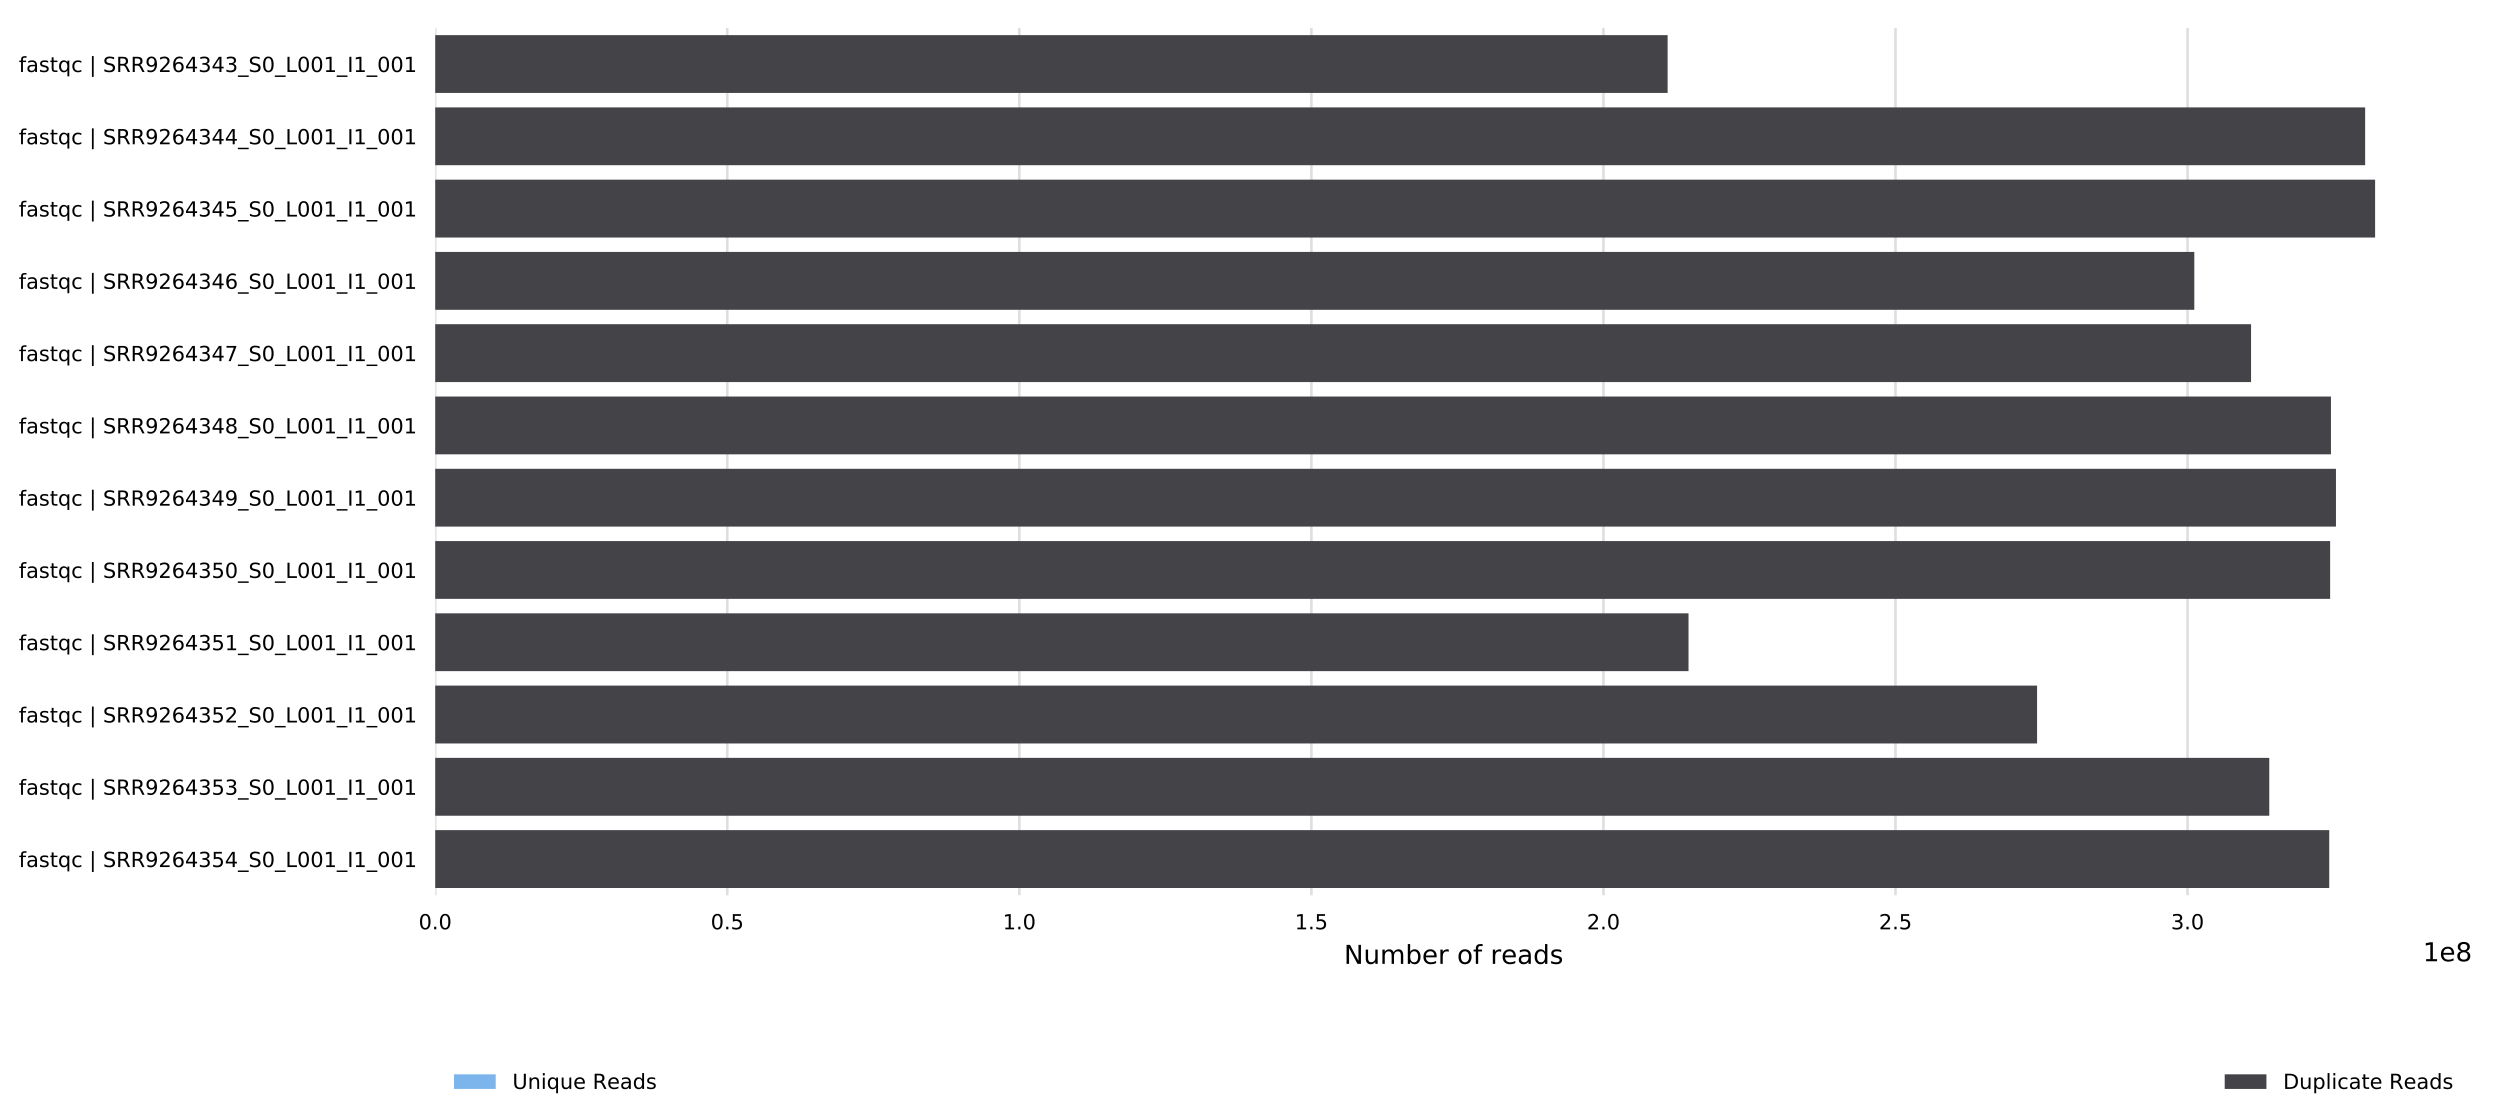 <?xml version="1.0" encoding="utf-8" standalone="no"?>
<!DOCTYPE svg PUBLIC "-//W3C//DTD SVG 1.1//EN"
  "http://www.w3.org/Graphics/SVG/1.1/DTD/svg11.dtd">
<!-- Created with matplotlib (http://matplotlib.org/) -->
<svg height="429.7pt" version="1.1" viewBox="0 0 958.822 429.7" width="958.822pt" xmlns="http://www.w3.org/2000/svg" xmlns:xlink="http://www.w3.org/1999/xlink">
 <defs>
  <style type="text/css">
*{stroke-linecap:butt;stroke-linejoin:round;}
  </style>
 </defs>
 <g id="figure_1">
  <g id="patch_1">
   <path d="M 0 429.7 
L 958.822 429.7 
L 958.822 0 
L 0 0 
z
" style="fill:#ffffff;"/>
  </g>
  <g id="axes_1">
   <g id="patch_2">
    <path d="M 166.923 343.34 
L 948.122 343.34 
L 948.122 10.7 
L 166.923 10.7 
z
" style="fill:#ffffff;"/>
   </g>
   <g id="matplotlib.axis_1">
    <g id="xtick_1">
     <g id="line2d_1">
      <path clip-path="url(#p0f7ff9344f)" d="M 166.923 343.34 
L 166.923 10.7 
" style="fill:none;stroke:#dedede;stroke-linecap:square;"/>
     </g>
     <g id="text_1">
      <!-- 0.0 -->
      <defs>
       <path d="M 31.781 66.406 
Q 24.172 66.406 20.328 58.906 
Q 16.5 51.422 16.5 36.375 
Q 16.5 21.391 20.328 13.891 
Q 24.172 6.391 31.781 6.391 
Q 39.453 6.391 43.281 13.891 
Q 47.125 21.391 47.125 36.375 
Q 47.125 51.422 43.281 58.906 
Q 39.453 66.406 31.781 66.406 
z
M 31.781 74.219 
Q 44.047 74.219 50.516 64.516 
Q 56.984 54.828 56.984 36.375 
Q 56.984 17.969 50.516 8.266 
Q 44.047 -1.422 31.781 -1.422 
Q 19.531 -1.422 13.062 8.266 
Q 6.594 17.969 6.594 36.375 
Q 6.594 54.828 13.062 64.516 
Q 19.531 74.219 31.781 74.219 
z
" id="DejaVuSans-30"/>
       <path d="M 10.688 12.406 
L 21 12.406 
L 21 0 
L 10.688 0 
z
" id="DejaVuSans-2e"/>
      </defs>
      <g transform="translate(160.561 356.419)scale(0.08 -0.08)">
       <use xlink:href="#DejaVuSans-30"/>
       <use x="63.623" xlink:href="#DejaVuSans-2e"/>
       <use x="95.41" xlink:href="#DejaVuSans-30"/>
      </g>
     </g>
    </g>
    <g id="xtick_2">
     <g id="line2d_2">
      <path clip-path="url(#p0f7ff9344f)" d="M 278.934 343.34 
L 278.934 10.7 
" style="fill:none;stroke:#dedede;stroke-linecap:square;"/>
     </g>
     <g id="text_2">
      <!-- 0.5 -->
      <defs>
       <path d="M 10.797 72.906 
L 49.516 72.906 
L 49.516 64.594 
L 19.828 64.594 
L 19.828 46.734 
Q 21.969 47.469 24.109 47.828 
Q 26.266 48.188 28.422 48.188 
Q 40.625 48.188 47.75 41.5 
Q 54.891 34.812 54.891 23.391 
Q 54.891 11.625 47.562 5.094 
Q 40.234 -1.422 26.906 -1.422 
Q 22.312 -1.422 17.547 -0.641 
Q 12.797 0.141 7.719 1.703 
L 7.719 11.625 
Q 12.109 9.234 16.797 8.062 
Q 21.484 6.891 26.703 6.891 
Q 35.156 6.891 40.078 11.328 
Q 45.016 15.766 45.016 23.391 
Q 45.016 31 40.078 35.438 
Q 35.156 39.891 26.703 39.891 
Q 22.75 39.891 18.812 39.016 
Q 14.891 38.141 10.797 36.281 
z
" id="DejaVuSans-35"/>
      </defs>
      <g transform="translate(272.572 356.419)scale(0.08 -0.08)">
       <use xlink:href="#DejaVuSans-30"/>
       <use x="63.623" xlink:href="#DejaVuSans-2e"/>
       <use x="95.41" xlink:href="#DejaVuSans-35"/>
      </g>
     </g>
    </g>
    <g id="xtick_3">
     <g id="line2d_3">
      <path clip-path="url(#p0f7ff9344f)" d="M 390.945 343.34 
L 390.945 10.7 
" style="fill:none;stroke:#dedede;stroke-linecap:square;"/>
     </g>
     <g id="text_3">
      <!-- 1.0 -->
      <defs>
       <path d="M 12.406 8.297 
L 28.516 8.297 
L 28.516 63.922 
L 10.984 60.406 
L 10.984 69.391 
L 28.422 72.906 
L 38.281 72.906 
L 38.281 8.297 
L 54.391 8.297 
L 54.391 0 
L 12.406 0 
z
" id="DejaVuSans-31"/>
      </defs>
      <g transform="translate(384.583 356.419)scale(0.08 -0.08)">
       <use xlink:href="#DejaVuSans-31"/>
       <use x="63.623" xlink:href="#DejaVuSans-2e"/>
       <use x="95.41" xlink:href="#DejaVuSans-30"/>
      </g>
     </g>
    </g>
    <g id="xtick_4">
     <g id="line2d_4">
      <path clip-path="url(#p0f7ff9344f)" d="M 502.956 343.34 
L 502.956 10.7 
" style="fill:none;stroke:#dedede;stroke-linecap:square;"/>
     </g>
     <g id="text_4">
      <!-- 1.5 -->
      <g transform="translate(496.594 356.419)scale(0.08 -0.08)">
       <use xlink:href="#DejaVuSans-31"/>
       <use x="63.623" xlink:href="#DejaVuSans-2e"/>
       <use x="95.41" xlink:href="#DejaVuSans-35"/>
      </g>
     </g>
    </g>
    <g id="xtick_5">
     <g id="line2d_5">
      <path clip-path="url(#p0f7ff9344f)" d="M 614.967 343.34 
L 614.967 10.7 
" style="fill:none;stroke:#dedede;stroke-linecap:square;"/>
     </g>
     <g id="text_5">
      <!-- 2.0 -->
      <defs>
       <path d="M 19.188 8.297 
L 53.609 8.297 
L 53.609 0 
L 7.328 0 
L 7.328 8.297 
Q 12.938 14.109 22.625 23.891 
Q 32.328 33.688 34.812 36.531 
Q 39.547 41.844 41.422 45.531 
Q 43.312 49.219 43.312 52.781 
Q 43.312 58.594 39.234 62.25 
Q 35.156 65.922 28.609 65.922 
Q 23.969 65.922 18.812 64.312 
Q 13.672 62.703 7.812 59.422 
L 7.812 69.391 
Q 13.766 71.781 18.938 73 
Q 24.125 74.219 28.422 74.219 
Q 39.75 74.219 46.484 68.547 
Q 53.219 62.891 53.219 53.422 
Q 53.219 48.922 51.531 44.891 
Q 49.859 40.875 45.406 35.406 
Q 44.188 33.984 37.641 27.219 
Q 31.109 20.453 19.188 8.297 
z
" id="DejaVuSans-32"/>
      </defs>
      <g transform="translate(608.605 356.419)scale(0.08 -0.08)">
       <use xlink:href="#DejaVuSans-32"/>
       <use x="63.623" xlink:href="#DejaVuSans-2e"/>
       <use x="95.41" xlink:href="#DejaVuSans-30"/>
      </g>
     </g>
    </g>
    <g id="xtick_6">
     <g id="line2d_6">
      <path clip-path="url(#p0f7ff9344f)" d="M 726.978 343.34 
L 726.978 10.7 
" style="fill:none;stroke:#dedede;stroke-linecap:square;"/>
     </g>
     <g id="text_6">
      <!-- 2.5 -->
      <g transform="translate(720.617 356.419)scale(0.08 -0.08)">
       <use xlink:href="#DejaVuSans-32"/>
       <use x="63.623" xlink:href="#DejaVuSans-2e"/>
       <use x="95.41" xlink:href="#DejaVuSans-35"/>
      </g>
     </g>
    </g>
    <g id="xtick_7">
     <g id="line2d_7">
      <path clip-path="url(#p0f7ff9344f)" d="M 838.989 343.34 
L 838.989 10.7 
" style="fill:none;stroke:#dedede;stroke-linecap:square;"/>
     </g>
     <g id="text_7">
      <!-- 3.0 -->
      <defs>
       <path d="M 40.578 39.312 
Q 47.656 37.797 51.625 33 
Q 55.609 28.219 55.609 21.188 
Q 55.609 10.406 48.188 4.484 
Q 40.766 -1.422 27.094 -1.422 
Q 22.516 -1.422 17.656 -0.516 
Q 12.797 0.391 7.625 2.203 
L 7.625 11.719 
Q 11.719 9.328 16.594 8.109 
Q 21.484 6.891 26.812 6.891 
Q 36.078 6.891 40.938 10.547 
Q 45.797 14.203 45.797 21.188 
Q 45.797 27.641 41.281 31.266 
Q 36.766 34.906 28.719 34.906 
L 20.219 34.906 
L 20.219 43.016 
L 29.109 43.016 
Q 36.375 43.016 40.234 45.922 
Q 44.094 48.828 44.094 54.297 
Q 44.094 59.906 40.109 62.906 
Q 36.141 65.922 28.719 65.922 
Q 24.656 65.922 20.016 65.031 
Q 15.375 64.156 9.812 62.312 
L 9.812 71.094 
Q 15.438 72.656 20.344 73.438 
Q 25.25 74.219 29.594 74.219 
Q 40.828 74.219 47.359 69.109 
Q 53.906 64.016 53.906 55.328 
Q 53.906 49.266 50.438 45.094 
Q 46.969 40.922 40.578 39.312 
z
" id="DejaVuSans-33"/>
      </defs>
      <g transform="translate(832.628 356.419)scale(0.08 -0.08)">
       <use xlink:href="#DejaVuSans-33"/>
       <use x="63.623" xlink:href="#DejaVuSans-2e"/>
       <use x="95.41" xlink:href="#DejaVuSans-30"/>
      </g>
     </g>
    </g>
    <g id="text_8">
     <!-- Number of reads -->
     <defs>
      <path d="M 9.812 72.906 
L 23.094 72.906 
L 55.422 11.922 
L 55.422 72.906 
L 64.984 72.906 
L 64.984 0 
L 51.703 0 
L 19.391 60.984 
L 19.391 0 
L 9.812 0 
z
" id="DejaVuSans-4e"/>
      <path d="M 8.5 21.578 
L 8.5 54.688 
L 17.484 54.688 
L 17.484 21.922 
Q 17.484 14.156 20.5 10.266 
Q 23.531 6.391 29.594 6.391 
Q 36.859 6.391 41.078 11.031 
Q 45.312 15.672 45.312 23.688 
L 45.312 54.688 
L 54.297 54.688 
L 54.297 0 
L 45.312 0 
L 45.312 8.406 
Q 42.047 3.422 37.719 1 
Q 33.406 -1.422 27.688 -1.422 
Q 18.266 -1.422 13.375 4.438 
Q 8.5 10.297 8.5 21.578 
z
M 31.109 56 
z
" id="DejaVuSans-75"/>
      <path d="M 52 44.188 
Q 55.375 50.25 60.062 53.125 
Q 64.75 56 71.094 56 
Q 79.641 56 84.281 50.016 
Q 88.922 44.047 88.922 33.016 
L 88.922 0 
L 79.891 0 
L 79.891 32.719 
Q 79.891 40.578 77.094 44.375 
Q 74.312 48.188 68.609 48.188 
Q 61.625 48.188 57.562 43.547 
Q 53.516 38.922 53.516 30.906 
L 53.516 0 
L 44.484 0 
L 44.484 32.719 
Q 44.484 40.625 41.703 44.406 
Q 38.922 48.188 33.109 48.188 
Q 26.219 48.188 22.156 43.531 
Q 18.109 38.875 18.109 30.906 
L 18.109 0 
L 9.078 0 
L 9.078 54.688 
L 18.109 54.688 
L 18.109 46.188 
Q 21.188 51.219 25.484 53.609 
Q 29.781 56 35.688 56 
Q 41.656 56 45.828 52.969 
Q 50 49.953 52 44.188 
z
" id="DejaVuSans-6d"/>
      <path d="M 48.688 27.297 
Q 48.688 37.203 44.609 42.844 
Q 40.531 48.484 33.406 48.484 
Q 26.266 48.484 22.188 42.844 
Q 18.109 37.203 18.109 27.297 
Q 18.109 17.391 22.188 11.75 
Q 26.266 6.109 33.406 6.109 
Q 40.531 6.109 44.609 11.75 
Q 48.688 17.391 48.688 27.297 
z
M 18.109 46.391 
Q 20.953 51.266 25.266 53.625 
Q 29.594 56 35.594 56 
Q 45.562 56 51.781 48.094 
Q 58.016 40.188 58.016 27.297 
Q 58.016 14.406 51.781 6.484 
Q 45.562 -1.422 35.594 -1.422 
Q 29.594 -1.422 25.266 0.953 
Q 20.953 3.328 18.109 8.203 
L 18.109 0 
L 9.078 0 
L 9.078 75.984 
L 18.109 75.984 
z
" id="DejaVuSans-62"/>
      <path d="M 56.203 29.594 
L 56.203 25.203 
L 14.891 25.203 
Q 15.484 15.922 20.484 11.062 
Q 25.484 6.203 34.422 6.203 
Q 39.594 6.203 44.453 7.469 
Q 49.312 8.734 54.109 11.281 
L 54.109 2.781 
Q 49.266 0.734 44.188 -0.344 
Q 39.109 -1.422 33.891 -1.422 
Q 20.797 -1.422 13.156 6.188 
Q 5.516 13.812 5.516 26.812 
Q 5.516 40.234 12.766 48.109 
Q 20.016 56 32.328 56 
Q 43.359 56 49.781 48.891 
Q 56.203 41.797 56.203 29.594 
z
M 47.219 32.234 
Q 47.125 39.594 43.094 43.984 
Q 39.062 48.391 32.422 48.391 
Q 24.906 48.391 20.391 44.141 
Q 15.875 39.891 15.188 32.172 
z
" id="DejaVuSans-65"/>
      <path d="M 41.109 46.297 
Q 39.594 47.172 37.812 47.578 
Q 36.031 48 33.891 48 
Q 26.266 48 22.188 43.047 
Q 18.109 38.094 18.109 28.812 
L 18.109 0 
L 9.078 0 
L 9.078 54.688 
L 18.109 54.688 
L 18.109 46.188 
Q 20.953 51.172 25.484 53.578 
Q 30.031 56 36.531 56 
Q 37.453 56 38.578 55.875 
Q 39.703 55.766 41.062 55.516 
z
" id="DejaVuSans-72"/>
      <path id="DejaVuSans-20"/>
      <path d="M 30.609 48.391 
Q 23.391 48.391 19.188 42.75 
Q 14.984 37.109 14.984 27.297 
Q 14.984 17.484 19.156 11.844 
Q 23.344 6.203 30.609 6.203 
Q 37.797 6.203 41.984 11.859 
Q 46.188 17.531 46.188 27.297 
Q 46.188 37.016 41.984 42.703 
Q 37.797 48.391 30.609 48.391 
z
M 30.609 56 
Q 42.328 56 49.016 48.375 
Q 55.719 40.766 55.719 27.297 
Q 55.719 13.875 49.016 6.219 
Q 42.328 -1.422 30.609 -1.422 
Q 18.844 -1.422 12.172 6.219 
Q 5.516 13.875 5.516 27.297 
Q 5.516 40.766 12.172 48.375 
Q 18.844 56 30.609 56 
z
" id="DejaVuSans-6f"/>
      <path d="M 37.109 75.984 
L 37.109 68.5 
L 28.516 68.5 
Q 23.688 68.5 21.797 66.547 
Q 19.922 64.594 19.922 59.516 
L 19.922 54.688 
L 34.719 54.688 
L 34.719 47.703 
L 19.922 47.703 
L 19.922 0 
L 10.891 0 
L 10.891 47.703 
L 2.297 47.703 
L 2.297 54.688 
L 10.891 54.688 
L 10.891 58.5 
Q 10.891 67.625 15.141 71.797 
Q 19.391 75.984 28.609 75.984 
z
" id="DejaVuSans-66"/>
      <path d="M 34.281 27.484 
Q 23.391 27.484 19.188 25 
Q 14.984 22.516 14.984 16.5 
Q 14.984 11.719 18.141 8.906 
Q 21.297 6.109 26.703 6.109 
Q 34.188 6.109 38.703 11.406 
Q 43.219 16.703 43.219 25.484 
L 43.219 27.484 
z
M 52.203 31.203 
L 52.203 0 
L 43.219 0 
L 43.219 8.297 
Q 40.141 3.328 35.547 0.953 
Q 30.953 -1.422 24.312 -1.422 
Q 15.922 -1.422 10.953 3.297 
Q 6 8.016 6 15.922 
Q 6 25.141 12.172 29.828 
Q 18.359 34.516 30.609 34.516 
L 43.219 34.516 
L 43.219 35.406 
Q 43.219 41.609 39.141 45 
Q 35.062 48.391 27.688 48.391 
Q 23 48.391 18.547 47.266 
Q 14.109 46.141 10.016 43.891 
L 10.016 52.203 
Q 14.938 54.109 19.578 55.047 
Q 24.219 56 28.609 56 
Q 40.484 56 46.344 49.844 
Q 52.203 43.703 52.203 31.203 
z
" id="DejaVuSans-61"/>
      <path d="M 45.406 46.391 
L 45.406 75.984 
L 54.391 75.984 
L 54.391 0 
L 45.406 0 
L 45.406 8.203 
Q 42.578 3.328 38.25 0.953 
Q 33.938 -1.422 27.875 -1.422 
Q 17.969 -1.422 11.734 6.484 
Q 5.516 14.406 5.516 27.297 
Q 5.516 40.188 11.734 48.094 
Q 17.969 56 27.875 56 
Q 33.938 56 38.25 53.625 
Q 42.578 51.266 45.406 46.391 
z
M 14.797 27.297 
Q 14.797 17.391 18.875 11.75 
Q 22.953 6.109 30.078 6.109 
Q 37.203 6.109 41.297 11.75 
Q 45.406 17.391 45.406 27.297 
Q 45.406 37.203 41.297 42.844 
Q 37.203 48.484 30.078 48.484 
Q 22.953 48.484 18.875 42.844 
Q 14.797 37.203 14.797 27.297 
z
" id="DejaVuSans-64"/>
      <path d="M 44.281 53.078 
L 44.281 44.578 
Q 40.484 46.531 36.375 47.5 
Q 32.281 48.484 27.875 48.484 
Q 21.188 48.484 17.844 46.438 
Q 14.5 44.391 14.5 40.281 
Q 14.5 37.156 16.891 35.375 
Q 19.281 33.594 26.516 31.984 
L 29.594 31.297 
Q 39.156 29.25 43.188 25.516 
Q 47.219 21.781 47.219 15.094 
Q 47.219 7.469 41.188 3.016 
Q 35.156 -1.422 24.609 -1.422 
Q 20.219 -1.422 15.453 -0.562 
Q 10.688 0.297 5.422 2 
L 5.422 11.281 
Q 10.406 8.688 15.234 7.391 
Q 20.062 6.109 24.812 6.109 
Q 31.156 6.109 34.562 8.281 
Q 37.984 10.453 37.984 14.406 
Q 37.984 18.062 35.516 20.016 
Q 33.062 21.969 24.703 23.781 
L 21.578 24.516 
Q 13.234 26.266 9.516 29.906 
Q 5.812 33.547 5.812 39.891 
Q 5.812 47.609 11.281 51.797 
Q 16.75 56 26.812 56 
Q 31.781 56 36.172 55.266 
Q 40.578 54.547 44.281 53.078 
z
" id="DejaVuSans-73"/>
     </defs>
     <g transform="translate(515.465 369.681)scale(0.1 -0.1)">
      <use xlink:href="#DejaVuSans-4e"/>
      <use x="74.805" xlink:href="#DejaVuSans-75"/>
      <use x="138.184" xlink:href="#DejaVuSans-6d"/>
      <use x="235.596" xlink:href="#DejaVuSans-62"/>
      <use x="299.072" xlink:href="#DejaVuSans-65"/>
      <use x="360.596" xlink:href="#DejaVuSans-72"/>
      <use x="401.709" xlink:href="#DejaVuSans-20"/>
      <use x="433.496" xlink:href="#DejaVuSans-6f"/>
      <use x="494.678" xlink:href="#DejaVuSans-66"/>
      <use x="529.883" xlink:href="#DejaVuSans-20"/>
      <use x="561.67" xlink:href="#DejaVuSans-72"/>
      <use x="602.752" xlink:href="#DejaVuSans-65"/>
      <use x="664.275" xlink:href="#DejaVuSans-61"/>
      <use x="725.555" xlink:href="#DejaVuSans-64"/>
      <use x="789.031" xlink:href="#DejaVuSans-73"/>
     </g>
    </g>
    <g id="text_9">
     <!-- 1e8 -->
     <defs>
      <path d="M 31.781 34.625 
Q 24.75 34.625 20.719 30.859 
Q 16.703 27.094 16.703 20.516 
Q 16.703 13.922 20.719 10.156 
Q 24.75 6.391 31.781 6.391 
Q 38.812 6.391 42.859 10.172 
Q 46.922 13.969 46.922 20.516 
Q 46.922 27.094 42.891 30.859 
Q 38.875 34.625 31.781 34.625 
z
M 21.922 38.812 
Q 15.578 40.375 12.031 44.719 
Q 8.5 49.078 8.5 55.328 
Q 8.5 64.062 14.719 69.141 
Q 20.953 74.219 31.781 74.219 
Q 42.672 74.219 48.875 69.141 
Q 55.078 64.062 55.078 55.328 
Q 55.078 49.078 51.531 44.719 
Q 48 40.375 41.703 38.812 
Q 48.828 37.156 52.797 32.312 
Q 56.781 27.484 56.781 20.516 
Q 56.781 9.906 50.312 4.234 
Q 43.844 -1.422 31.781 -1.422 
Q 19.734 -1.422 13.25 4.234 
Q 6.781 9.906 6.781 20.516 
Q 6.781 27.484 10.781 32.312 
Q 14.797 37.156 21.922 38.812 
z
M 18.312 54.391 
Q 18.312 48.734 21.844 45.562 
Q 25.391 42.391 31.781 42.391 
Q 38.141 42.391 41.719 45.562 
Q 45.312 48.734 45.312 54.391 
Q 45.312 60.062 41.719 63.234 
Q 38.141 66.406 31.781 66.406 
Q 25.391 66.406 21.844 63.234 
Q 18.312 60.062 18.312 54.391 
z
" id="DejaVuSans-38"/>
     </defs>
     <g transform="translate(929.244 368.681)scale(0.1 -0.1)">
      <use xlink:href="#DejaVuSans-31"/>
      <use x="63.623" xlink:href="#DejaVuSans-65"/>
      <use x="125.146" xlink:href="#DejaVuSans-38"/>
     </g>
    </g>
   </g>
   <g id="matplotlib.axis_2">
    <g id="ytick_1">
     <g id="text_10">
      <!-- fastqc | SRR9264343_S0_L001_I1_001 -->
      <defs>
       <path d="M 18.312 70.219 
L 18.312 54.688 
L 36.812 54.688 
L 36.812 47.703 
L 18.312 47.703 
L 18.312 18.016 
Q 18.312 11.328 20.141 9.422 
Q 21.969 7.516 27.594 7.516 
L 36.812 7.516 
L 36.812 0 
L 27.594 0 
Q 17.188 0 13.234 3.875 
Q 9.281 7.766 9.281 18.016 
L 9.281 47.703 
L 2.688 47.703 
L 2.688 54.688 
L 9.281 54.688 
L 9.281 70.219 
z
" id="DejaVuSans-74"/>
       <path d="M 14.797 27.297 
Q 14.797 17.391 18.875 11.75 
Q 22.953 6.109 30.078 6.109 
Q 37.203 6.109 41.297 11.75 
Q 45.406 17.391 45.406 27.297 
Q 45.406 37.203 41.297 42.844 
Q 37.203 48.484 30.078 48.484 
Q 22.953 48.484 18.875 42.844 
Q 14.797 37.203 14.797 27.297 
z
M 45.406 8.203 
Q 42.578 3.328 38.25 0.953 
Q 33.938 -1.422 27.875 -1.422 
Q 17.969 -1.422 11.734 6.484 
Q 5.516 14.406 5.516 27.297 
Q 5.516 40.188 11.734 48.094 
Q 17.969 56 27.875 56 
Q 33.938 56 38.25 53.625 
Q 42.578 51.266 45.406 46.391 
L 45.406 54.688 
L 54.391 54.688 
L 54.391 -20.797 
L 45.406 -20.797 
z
" id="DejaVuSans-71"/>
       <path d="M 48.781 52.594 
L 48.781 44.188 
Q 44.969 46.297 41.141 47.344 
Q 37.312 48.391 33.406 48.391 
Q 24.656 48.391 19.812 42.844 
Q 14.984 37.312 14.984 27.297 
Q 14.984 17.281 19.812 11.734 
Q 24.656 6.203 33.406 6.203 
Q 37.312 6.203 41.141 7.25 
Q 44.969 8.297 48.781 10.406 
L 48.781 2.094 
Q 45.016 0.344 40.984 -0.531 
Q 36.969 -1.422 32.422 -1.422 
Q 20.062 -1.422 12.781 6.344 
Q 5.516 14.109 5.516 27.297 
Q 5.516 40.672 12.859 48.328 
Q 20.219 56 33.016 56 
Q 37.156 56 41.109 55.141 
Q 45.062 54.297 48.781 52.594 
z
" id="DejaVuSans-63"/>
       <path d="M 21 76.422 
L 21 -23.578 
L 12.703 -23.578 
L 12.703 76.422 
z
" id="DejaVuSans-7c"/>
       <path d="M 53.516 70.516 
L 53.516 60.891 
Q 47.906 63.578 42.922 64.891 
Q 37.938 66.219 33.297 66.219 
Q 25.25 66.219 20.875 63.094 
Q 16.5 59.969 16.5 54.203 
Q 16.5 49.359 19.406 46.891 
Q 22.312 44.438 30.422 42.922 
L 36.375 41.703 
Q 47.406 39.594 52.656 34.297 
Q 57.906 29 57.906 20.125 
Q 57.906 9.516 50.797 4.047 
Q 43.703 -1.422 29.984 -1.422 
Q 24.812 -1.422 18.969 -0.25 
Q 13.141 0.922 6.891 3.219 
L 6.891 13.375 
Q 12.891 10.016 18.656 8.297 
Q 24.422 6.594 29.984 6.594 
Q 38.422 6.594 43.016 9.906 
Q 47.609 13.234 47.609 19.391 
Q 47.609 24.75 44.312 27.781 
Q 41.016 30.812 33.5 32.328 
L 27.484 33.5 
Q 16.453 35.688 11.516 40.375 
Q 6.594 45.062 6.594 53.422 
Q 6.594 63.094 13.406 68.656 
Q 20.219 74.219 32.172 74.219 
Q 37.312 74.219 42.625 73.281 
Q 47.953 72.359 53.516 70.516 
z
" id="DejaVuSans-53"/>
       <path d="M 44.391 34.188 
Q 47.562 33.109 50.562 29.594 
Q 53.562 26.078 56.594 19.922 
L 66.609 0 
L 56 0 
L 46.688 18.703 
Q 43.062 26.031 39.672 28.422 
Q 36.281 30.812 30.422 30.812 
L 19.672 30.812 
L 19.672 0 
L 9.812 0 
L 9.812 72.906 
L 32.078 72.906 
Q 44.578 72.906 50.734 67.672 
Q 56.891 62.453 56.891 51.906 
Q 56.891 45.016 53.688 40.469 
Q 50.484 35.938 44.391 34.188 
z
M 19.672 64.797 
L 19.672 38.922 
L 32.078 38.922 
Q 39.203 38.922 42.844 42.219 
Q 46.484 45.516 46.484 51.906 
Q 46.484 58.297 42.844 61.547 
Q 39.203 64.797 32.078 64.797 
z
" id="DejaVuSans-52"/>
       <path d="M 10.984 1.516 
L 10.984 10.5 
Q 14.703 8.734 18.5 7.812 
Q 22.312 6.891 25.984 6.891 
Q 35.75 6.891 40.891 13.453 
Q 46.047 20.016 46.781 33.406 
Q 43.953 29.203 39.594 26.953 
Q 35.25 24.703 29.984 24.703 
Q 19.047 24.703 12.672 31.312 
Q 6.297 37.938 6.297 49.422 
Q 6.297 60.641 12.938 67.422 
Q 19.578 74.219 30.609 74.219 
Q 43.266 74.219 49.922 64.516 
Q 56.594 54.828 56.594 36.375 
Q 56.594 19.141 48.406 8.859 
Q 40.234 -1.422 26.422 -1.422 
Q 22.703 -1.422 18.891 -0.688 
Q 15.094 0.047 10.984 1.516 
z
M 30.609 32.422 
Q 37.25 32.422 41.125 36.953 
Q 45.016 41.5 45.016 49.422 
Q 45.016 57.281 41.125 61.844 
Q 37.25 66.406 30.609 66.406 
Q 23.969 66.406 20.094 61.844 
Q 16.219 57.281 16.219 49.422 
Q 16.219 41.5 20.094 36.953 
Q 23.969 32.422 30.609 32.422 
z
" id="DejaVuSans-39"/>
       <path d="M 33.016 40.375 
Q 26.375 40.375 22.484 35.828 
Q 18.609 31.297 18.609 23.391 
Q 18.609 15.531 22.484 10.953 
Q 26.375 6.391 33.016 6.391 
Q 39.656 6.391 43.531 10.953 
Q 47.406 15.531 47.406 23.391 
Q 47.406 31.297 43.531 35.828 
Q 39.656 40.375 33.016 40.375 
z
M 52.594 71.297 
L 52.594 62.312 
Q 48.875 64.062 45.094 64.984 
Q 41.312 65.922 37.594 65.922 
Q 27.828 65.922 22.672 59.328 
Q 17.531 52.734 16.797 39.406 
Q 19.672 43.656 24.016 45.922 
Q 28.375 48.188 33.594 48.188 
Q 44.578 48.188 50.953 41.516 
Q 57.328 34.859 57.328 23.391 
Q 57.328 12.156 50.688 5.359 
Q 44.047 -1.422 33.016 -1.422 
Q 20.359 -1.422 13.672 8.266 
Q 6.984 17.969 6.984 36.375 
Q 6.984 53.656 15.188 63.938 
Q 23.391 74.219 37.203 74.219 
Q 40.922 74.219 44.703 73.484 
Q 48.484 72.75 52.594 71.297 
z
" id="DejaVuSans-36"/>
       <path d="M 37.797 64.312 
L 12.891 25.391 
L 37.797 25.391 
z
M 35.203 72.906 
L 47.609 72.906 
L 47.609 25.391 
L 58.016 25.391 
L 58.016 17.188 
L 47.609 17.188 
L 47.609 0 
L 37.797 0 
L 37.797 17.188 
L 4.891 17.188 
L 4.891 26.703 
z
" id="DejaVuSans-34"/>
       <path d="M 50.984 -16.609 
L 50.984 -23.578 
L -0.984 -23.578 
L -0.984 -16.609 
z
" id="DejaVuSans-5f"/>
       <path d="M 9.812 72.906 
L 19.672 72.906 
L 19.672 8.297 
L 55.172 8.297 
L 55.172 0 
L 9.812 0 
z
" id="DejaVuSans-4c"/>
       <path d="M 9.812 72.906 
L 19.672 72.906 
L 19.672 0 
L 9.812 0 
z
" id="DejaVuSans-49"/>
      </defs>
      <g transform="translate(7.2 27.617)scale(0.08 -0.08)">
       <use xlink:href="#DejaVuSans-66"/>
       <use x="35.205" xlink:href="#DejaVuSans-61"/>
       <use x="96.484" xlink:href="#DejaVuSans-73"/>
       <use x="148.584" xlink:href="#DejaVuSans-74"/>
       <use x="187.793" xlink:href="#DejaVuSans-71"/>
       <use x="251.27" xlink:href="#DejaVuSans-63"/>
       <use x="306.25" xlink:href="#DejaVuSans-20"/>
       <use x="338.037" xlink:href="#DejaVuSans-7c"/>
       <use x="371.729" xlink:href="#DejaVuSans-20"/>
       <use x="403.516" xlink:href="#DejaVuSans-53"/>
       <use x="466.992" xlink:href="#DejaVuSans-52"/>
       <use x="536.475" xlink:href="#DejaVuSans-52"/>
       <use x="605.957" xlink:href="#DejaVuSans-39"/>
       <use x="669.58" xlink:href="#DejaVuSans-32"/>
       <use x="733.203" xlink:href="#DejaVuSans-36"/>
       <use x="796.826" xlink:href="#DejaVuSans-34"/>
       <use x="860.449" xlink:href="#DejaVuSans-33"/>
       <use x="924.072" xlink:href="#DejaVuSans-34"/>
       <use x="987.695" xlink:href="#DejaVuSans-33"/>
       <use x="1051.318" xlink:href="#DejaVuSans-5f"/>
       <use x="1101.318" xlink:href="#DejaVuSans-53"/>
       <use x="1164.795" xlink:href="#DejaVuSans-30"/>
       <use x="1228.418" xlink:href="#DejaVuSans-5f"/>
       <use x="1278.418" xlink:href="#DejaVuSans-4c"/>
       <use x="1334.131" xlink:href="#DejaVuSans-30"/>
       <use x="1397.754" xlink:href="#DejaVuSans-30"/>
       <use x="1461.377" xlink:href="#DejaVuSans-31"/>
       <use x="1525" xlink:href="#DejaVuSans-5f"/>
       <use x="1575" xlink:href="#DejaVuSans-49"/>
       <use x="1604.492" xlink:href="#DejaVuSans-31"/>
       <use x="1668.115" xlink:href="#DejaVuSans-5f"/>
       <use x="1718.115" xlink:href="#DejaVuSans-30"/>
       <use x="1781.738" xlink:href="#DejaVuSans-30"/>
       <use x="1845.361" xlink:href="#DejaVuSans-31"/>
      </g>
     </g>
    </g>
    <g id="ytick_2">
     <g id="text_11">
      <!-- fastqc | SRR9264344_S0_L001_I1_001 -->
      <g transform="translate(7.2 55.337)scale(0.08 -0.08)">
       <use xlink:href="#DejaVuSans-66"/>
       <use x="35.205" xlink:href="#DejaVuSans-61"/>
       <use x="96.484" xlink:href="#DejaVuSans-73"/>
       <use x="148.584" xlink:href="#DejaVuSans-74"/>
       <use x="187.793" xlink:href="#DejaVuSans-71"/>
       <use x="251.27" xlink:href="#DejaVuSans-63"/>
       <use x="306.25" xlink:href="#DejaVuSans-20"/>
       <use x="338.037" xlink:href="#DejaVuSans-7c"/>
       <use x="371.729" xlink:href="#DejaVuSans-20"/>
       <use x="403.516" xlink:href="#DejaVuSans-53"/>
       <use x="466.992" xlink:href="#DejaVuSans-52"/>
       <use x="536.475" xlink:href="#DejaVuSans-52"/>
       <use x="605.957" xlink:href="#DejaVuSans-39"/>
       <use x="669.58" xlink:href="#DejaVuSans-32"/>
       <use x="733.203" xlink:href="#DejaVuSans-36"/>
       <use x="796.826" xlink:href="#DejaVuSans-34"/>
       <use x="860.449" xlink:href="#DejaVuSans-33"/>
       <use x="924.072" xlink:href="#DejaVuSans-34"/>
       <use x="987.695" xlink:href="#DejaVuSans-34"/>
       <use x="1051.318" xlink:href="#DejaVuSans-5f"/>
       <use x="1101.318" xlink:href="#DejaVuSans-53"/>
       <use x="1164.795" xlink:href="#DejaVuSans-30"/>
       <use x="1228.418" xlink:href="#DejaVuSans-5f"/>
       <use x="1278.418" xlink:href="#DejaVuSans-4c"/>
       <use x="1334.131" xlink:href="#DejaVuSans-30"/>
       <use x="1397.754" xlink:href="#DejaVuSans-30"/>
       <use x="1461.377" xlink:href="#DejaVuSans-31"/>
       <use x="1525" xlink:href="#DejaVuSans-5f"/>
       <use x="1575" xlink:href="#DejaVuSans-49"/>
       <use x="1604.492" xlink:href="#DejaVuSans-31"/>
       <use x="1668.115" xlink:href="#DejaVuSans-5f"/>
       <use x="1718.115" xlink:href="#DejaVuSans-30"/>
       <use x="1781.738" xlink:href="#DejaVuSans-30"/>
       <use x="1845.361" xlink:href="#DejaVuSans-31"/>
      </g>
     </g>
    </g>
    <g id="ytick_3">
     <g id="text_12">
      <!-- fastqc | SRR9264345_S0_L001_I1_001 -->
      <g transform="translate(7.2 83.057)scale(0.08 -0.08)">
       <use xlink:href="#DejaVuSans-66"/>
       <use x="35.205" xlink:href="#DejaVuSans-61"/>
       <use x="96.484" xlink:href="#DejaVuSans-73"/>
       <use x="148.584" xlink:href="#DejaVuSans-74"/>
       <use x="187.793" xlink:href="#DejaVuSans-71"/>
       <use x="251.27" xlink:href="#DejaVuSans-63"/>
       <use x="306.25" xlink:href="#DejaVuSans-20"/>
       <use x="338.037" xlink:href="#DejaVuSans-7c"/>
       <use x="371.729" xlink:href="#DejaVuSans-20"/>
       <use x="403.516" xlink:href="#DejaVuSans-53"/>
       <use x="466.992" xlink:href="#DejaVuSans-52"/>
       <use x="536.475" xlink:href="#DejaVuSans-52"/>
       <use x="605.957" xlink:href="#DejaVuSans-39"/>
       <use x="669.58" xlink:href="#DejaVuSans-32"/>
       <use x="733.203" xlink:href="#DejaVuSans-36"/>
       <use x="796.826" xlink:href="#DejaVuSans-34"/>
       <use x="860.449" xlink:href="#DejaVuSans-33"/>
       <use x="924.072" xlink:href="#DejaVuSans-34"/>
       <use x="987.695" xlink:href="#DejaVuSans-35"/>
       <use x="1051.318" xlink:href="#DejaVuSans-5f"/>
       <use x="1101.318" xlink:href="#DejaVuSans-53"/>
       <use x="1164.795" xlink:href="#DejaVuSans-30"/>
       <use x="1228.418" xlink:href="#DejaVuSans-5f"/>
       <use x="1278.418" xlink:href="#DejaVuSans-4c"/>
       <use x="1334.131" xlink:href="#DejaVuSans-30"/>
       <use x="1397.754" xlink:href="#DejaVuSans-30"/>
       <use x="1461.377" xlink:href="#DejaVuSans-31"/>
       <use x="1525" xlink:href="#DejaVuSans-5f"/>
       <use x="1575" xlink:href="#DejaVuSans-49"/>
       <use x="1604.492" xlink:href="#DejaVuSans-31"/>
       <use x="1668.115" xlink:href="#DejaVuSans-5f"/>
       <use x="1718.115" xlink:href="#DejaVuSans-30"/>
       <use x="1781.738" xlink:href="#DejaVuSans-30"/>
       <use x="1845.361" xlink:href="#DejaVuSans-31"/>
      </g>
     </g>
    </g>
    <g id="ytick_4">
     <g id="text_13">
      <!-- fastqc | SRR9264346_S0_L001_I1_001 -->
      <g transform="translate(7.2 110.777)scale(0.08 -0.08)">
       <use xlink:href="#DejaVuSans-66"/>
       <use x="35.205" xlink:href="#DejaVuSans-61"/>
       <use x="96.484" xlink:href="#DejaVuSans-73"/>
       <use x="148.584" xlink:href="#DejaVuSans-74"/>
       <use x="187.793" xlink:href="#DejaVuSans-71"/>
       <use x="251.27" xlink:href="#DejaVuSans-63"/>
       <use x="306.25" xlink:href="#DejaVuSans-20"/>
       <use x="338.037" xlink:href="#DejaVuSans-7c"/>
       <use x="371.729" xlink:href="#DejaVuSans-20"/>
       <use x="403.516" xlink:href="#DejaVuSans-53"/>
       <use x="466.992" xlink:href="#DejaVuSans-52"/>
       <use x="536.475" xlink:href="#DejaVuSans-52"/>
       <use x="605.957" xlink:href="#DejaVuSans-39"/>
       <use x="669.58" xlink:href="#DejaVuSans-32"/>
       <use x="733.203" xlink:href="#DejaVuSans-36"/>
       <use x="796.826" xlink:href="#DejaVuSans-34"/>
       <use x="860.449" xlink:href="#DejaVuSans-33"/>
       <use x="924.072" xlink:href="#DejaVuSans-34"/>
       <use x="987.695" xlink:href="#DejaVuSans-36"/>
       <use x="1051.318" xlink:href="#DejaVuSans-5f"/>
       <use x="1101.318" xlink:href="#DejaVuSans-53"/>
       <use x="1164.795" xlink:href="#DejaVuSans-30"/>
       <use x="1228.418" xlink:href="#DejaVuSans-5f"/>
       <use x="1278.418" xlink:href="#DejaVuSans-4c"/>
       <use x="1334.131" xlink:href="#DejaVuSans-30"/>
       <use x="1397.754" xlink:href="#DejaVuSans-30"/>
       <use x="1461.377" xlink:href="#DejaVuSans-31"/>
       <use x="1525" xlink:href="#DejaVuSans-5f"/>
       <use x="1575" xlink:href="#DejaVuSans-49"/>
       <use x="1604.492" xlink:href="#DejaVuSans-31"/>
       <use x="1668.115" xlink:href="#DejaVuSans-5f"/>
       <use x="1718.115" xlink:href="#DejaVuSans-30"/>
       <use x="1781.738" xlink:href="#DejaVuSans-30"/>
       <use x="1845.361" xlink:href="#DejaVuSans-31"/>
      </g>
     </g>
    </g>
    <g id="ytick_5">
     <g id="text_14">
      <!-- fastqc | SRR9264347_S0_L001_I1_001 -->
      <defs>
       <path d="M 8.203 72.906 
L 55.078 72.906 
L 55.078 68.703 
L 28.609 0 
L 18.312 0 
L 43.219 64.594 
L 8.203 64.594 
z
" id="DejaVuSans-37"/>
      </defs>
      <g transform="translate(7.2 138.497)scale(0.08 -0.08)">
       <use xlink:href="#DejaVuSans-66"/>
       <use x="35.205" xlink:href="#DejaVuSans-61"/>
       <use x="96.484" xlink:href="#DejaVuSans-73"/>
       <use x="148.584" xlink:href="#DejaVuSans-74"/>
       <use x="187.793" xlink:href="#DejaVuSans-71"/>
       <use x="251.27" xlink:href="#DejaVuSans-63"/>
       <use x="306.25" xlink:href="#DejaVuSans-20"/>
       <use x="338.037" xlink:href="#DejaVuSans-7c"/>
       <use x="371.729" xlink:href="#DejaVuSans-20"/>
       <use x="403.516" xlink:href="#DejaVuSans-53"/>
       <use x="466.992" xlink:href="#DejaVuSans-52"/>
       <use x="536.475" xlink:href="#DejaVuSans-52"/>
       <use x="605.957" xlink:href="#DejaVuSans-39"/>
       <use x="669.58" xlink:href="#DejaVuSans-32"/>
       <use x="733.203" xlink:href="#DejaVuSans-36"/>
       <use x="796.826" xlink:href="#DejaVuSans-34"/>
       <use x="860.449" xlink:href="#DejaVuSans-33"/>
       <use x="924.072" xlink:href="#DejaVuSans-34"/>
       <use x="987.695" xlink:href="#DejaVuSans-37"/>
       <use x="1051.318" xlink:href="#DejaVuSans-5f"/>
       <use x="1101.318" xlink:href="#DejaVuSans-53"/>
       <use x="1164.795" xlink:href="#DejaVuSans-30"/>
       <use x="1228.418" xlink:href="#DejaVuSans-5f"/>
       <use x="1278.418" xlink:href="#DejaVuSans-4c"/>
       <use x="1334.131" xlink:href="#DejaVuSans-30"/>
       <use x="1397.754" xlink:href="#DejaVuSans-30"/>
       <use x="1461.377" xlink:href="#DejaVuSans-31"/>
       <use x="1525" xlink:href="#DejaVuSans-5f"/>
       <use x="1575" xlink:href="#DejaVuSans-49"/>
       <use x="1604.492" xlink:href="#DejaVuSans-31"/>
       <use x="1668.115" xlink:href="#DejaVuSans-5f"/>
       <use x="1718.115" xlink:href="#DejaVuSans-30"/>
       <use x="1781.738" xlink:href="#DejaVuSans-30"/>
       <use x="1845.361" xlink:href="#DejaVuSans-31"/>
      </g>
     </g>
    </g>
    <g id="ytick_6">
     <g id="text_15">
      <!-- fastqc | SRR9264348_S0_L001_I1_001 -->
      <g transform="translate(7.2 166.217)scale(0.08 -0.08)">
       <use xlink:href="#DejaVuSans-66"/>
       <use x="35.205" xlink:href="#DejaVuSans-61"/>
       <use x="96.484" xlink:href="#DejaVuSans-73"/>
       <use x="148.584" xlink:href="#DejaVuSans-74"/>
       <use x="187.793" xlink:href="#DejaVuSans-71"/>
       <use x="251.27" xlink:href="#DejaVuSans-63"/>
       <use x="306.25" xlink:href="#DejaVuSans-20"/>
       <use x="338.037" xlink:href="#DejaVuSans-7c"/>
       <use x="371.729" xlink:href="#DejaVuSans-20"/>
       <use x="403.516" xlink:href="#DejaVuSans-53"/>
       <use x="466.992" xlink:href="#DejaVuSans-52"/>
       <use x="536.475" xlink:href="#DejaVuSans-52"/>
       <use x="605.957" xlink:href="#DejaVuSans-39"/>
       <use x="669.58" xlink:href="#DejaVuSans-32"/>
       <use x="733.203" xlink:href="#DejaVuSans-36"/>
       <use x="796.826" xlink:href="#DejaVuSans-34"/>
       <use x="860.449" xlink:href="#DejaVuSans-33"/>
       <use x="924.072" xlink:href="#DejaVuSans-34"/>
       <use x="987.695" xlink:href="#DejaVuSans-38"/>
       <use x="1051.318" xlink:href="#DejaVuSans-5f"/>
       <use x="1101.318" xlink:href="#DejaVuSans-53"/>
       <use x="1164.795" xlink:href="#DejaVuSans-30"/>
       <use x="1228.418" xlink:href="#DejaVuSans-5f"/>
       <use x="1278.418" xlink:href="#DejaVuSans-4c"/>
       <use x="1334.131" xlink:href="#DejaVuSans-30"/>
       <use x="1397.754" xlink:href="#DejaVuSans-30"/>
       <use x="1461.377" xlink:href="#DejaVuSans-31"/>
       <use x="1525" xlink:href="#DejaVuSans-5f"/>
       <use x="1575" xlink:href="#DejaVuSans-49"/>
       <use x="1604.492" xlink:href="#DejaVuSans-31"/>
       <use x="1668.115" xlink:href="#DejaVuSans-5f"/>
       <use x="1718.115" xlink:href="#DejaVuSans-30"/>
       <use x="1781.738" xlink:href="#DejaVuSans-30"/>
       <use x="1845.361" xlink:href="#DejaVuSans-31"/>
      </g>
     </g>
    </g>
    <g id="ytick_7">
     <g id="text_16">
      <!-- fastqc | SRR9264349_S0_L001_I1_001 -->
      <g transform="translate(7.2 193.937)scale(0.08 -0.08)">
       <use xlink:href="#DejaVuSans-66"/>
       <use x="35.205" xlink:href="#DejaVuSans-61"/>
       <use x="96.484" xlink:href="#DejaVuSans-73"/>
       <use x="148.584" xlink:href="#DejaVuSans-74"/>
       <use x="187.793" xlink:href="#DejaVuSans-71"/>
       <use x="251.27" xlink:href="#DejaVuSans-63"/>
       <use x="306.25" xlink:href="#DejaVuSans-20"/>
       <use x="338.037" xlink:href="#DejaVuSans-7c"/>
       <use x="371.729" xlink:href="#DejaVuSans-20"/>
       <use x="403.516" xlink:href="#DejaVuSans-53"/>
       <use x="466.992" xlink:href="#DejaVuSans-52"/>
       <use x="536.475" xlink:href="#DejaVuSans-52"/>
       <use x="605.957" xlink:href="#DejaVuSans-39"/>
       <use x="669.58" xlink:href="#DejaVuSans-32"/>
       <use x="733.203" xlink:href="#DejaVuSans-36"/>
       <use x="796.826" xlink:href="#DejaVuSans-34"/>
       <use x="860.449" xlink:href="#DejaVuSans-33"/>
       <use x="924.072" xlink:href="#DejaVuSans-34"/>
       <use x="987.695" xlink:href="#DejaVuSans-39"/>
       <use x="1051.318" xlink:href="#DejaVuSans-5f"/>
       <use x="1101.318" xlink:href="#DejaVuSans-53"/>
       <use x="1164.795" xlink:href="#DejaVuSans-30"/>
       <use x="1228.418" xlink:href="#DejaVuSans-5f"/>
       <use x="1278.418" xlink:href="#DejaVuSans-4c"/>
       <use x="1334.131" xlink:href="#DejaVuSans-30"/>
       <use x="1397.754" xlink:href="#DejaVuSans-30"/>
       <use x="1461.377" xlink:href="#DejaVuSans-31"/>
       <use x="1525" xlink:href="#DejaVuSans-5f"/>
       <use x="1575" xlink:href="#DejaVuSans-49"/>
       <use x="1604.492" xlink:href="#DejaVuSans-31"/>
       <use x="1668.115" xlink:href="#DejaVuSans-5f"/>
       <use x="1718.115" xlink:href="#DejaVuSans-30"/>
       <use x="1781.738" xlink:href="#DejaVuSans-30"/>
       <use x="1845.361" xlink:href="#DejaVuSans-31"/>
      </g>
     </g>
    </g>
    <g id="ytick_8">
     <g id="text_17">
      <!-- fastqc | SRR9264350_S0_L001_I1_001 -->
      <g transform="translate(7.2 221.657)scale(0.08 -0.08)">
       <use xlink:href="#DejaVuSans-66"/>
       <use x="35.205" xlink:href="#DejaVuSans-61"/>
       <use x="96.484" xlink:href="#DejaVuSans-73"/>
       <use x="148.584" xlink:href="#DejaVuSans-74"/>
       <use x="187.793" xlink:href="#DejaVuSans-71"/>
       <use x="251.27" xlink:href="#DejaVuSans-63"/>
       <use x="306.25" xlink:href="#DejaVuSans-20"/>
       <use x="338.037" xlink:href="#DejaVuSans-7c"/>
       <use x="371.729" xlink:href="#DejaVuSans-20"/>
       <use x="403.516" xlink:href="#DejaVuSans-53"/>
       <use x="466.992" xlink:href="#DejaVuSans-52"/>
       <use x="536.475" xlink:href="#DejaVuSans-52"/>
       <use x="605.957" xlink:href="#DejaVuSans-39"/>
       <use x="669.58" xlink:href="#DejaVuSans-32"/>
       <use x="733.203" xlink:href="#DejaVuSans-36"/>
       <use x="796.826" xlink:href="#DejaVuSans-34"/>
       <use x="860.449" xlink:href="#DejaVuSans-33"/>
       <use x="924.072" xlink:href="#DejaVuSans-35"/>
       <use x="987.695" xlink:href="#DejaVuSans-30"/>
       <use x="1051.318" xlink:href="#DejaVuSans-5f"/>
       <use x="1101.318" xlink:href="#DejaVuSans-53"/>
       <use x="1164.795" xlink:href="#DejaVuSans-30"/>
       <use x="1228.418" xlink:href="#DejaVuSans-5f"/>
       <use x="1278.418" xlink:href="#DejaVuSans-4c"/>
       <use x="1334.131" xlink:href="#DejaVuSans-30"/>
       <use x="1397.754" xlink:href="#DejaVuSans-30"/>
       <use x="1461.377" xlink:href="#DejaVuSans-31"/>
       <use x="1525" xlink:href="#DejaVuSans-5f"/>
       <use x="1575" xlink:href="#DejaVuSans-49"/>
       <use x="1604.492" xlink:href="#DejaVuSans-31"/>
       <use x="1668.115" xlink:href="#DejaVuSans-5f"/>
       <use x="1718.115" xlink:href="#DejaVuSans-30"/>
       <use x="1781.738" xlink:href="#DejaVuSans-30"/>
       <use x="1845.361" xlink:href="#DejaVuSans-31"/>
      </g>
     </g>
    </g>
    <g id="ytick_9">
     <g id="text_18">
      <!-- fastqc | SRR9264351_S0_L001_I1_001 -->
      <g transform="translate(7.2 249.377)scale(0.08 -0.08)">
       <use xlink:href="#DejaVuSans-66"/>
       <use x="35.205" xlink:href="#DejaVuSans-61"/>
       <use x="96.484" xlink:href="#DejaVuSans-73"/>
       <use x="148.584" xlink:href="#DejaVuSans-74"/>
       <use x="187.793" xlink:href="#DejaVuSans-71"/>
       <use x="251.27" xlink:href="#DejaVuSans-63"/>
       <use x="306.25" xlink:href="#DejaVuSans-20"/>
       <use x="338.037" xlink:href="#DejaVuSans-7c"/>
       <use x="371.729" xlink:href="#DejaVuSans-20"/>
       <use x="403.516" xlink:href="#DejaVuSans-53"/>
       <use x="466.992" xlink:href="#DejaVuSans-52"/>
       <use x="536.475" xlink:href="#DejaVuSans-52"/>
       <use x="605.957" xlink:href="#DejaVuSans-39"/>
       <use x="669.58" xlink:href="#DejaVuSans-32"/>
       <use x="733.203" xlink:href="#DejaVuSans-36"/>
       <use x="796.826" xlink:href="#DejaVuSans-34"/>
       <use x="860.449" xlink:href="#DejaVuSans-33"/>
       <use x="924.072" xlink:href="#DejaVuSans-35"/>
       <use x="987.695" xlink:href="#DejaVuSans-31"/>
       <use x="1051.318" xlink:href="#DejaVuSans-5f"/>
       <use x="1101.318" xlink:href="#DejaVuSans-53"/>
       <use x="1164.795" xlink:href="#DejaVuSans-30"/>
       <use x="1228.418" xlink:href="#DejaVuSans-5f"/>
       <use x="1278.418" xlink:href="#DejaVuSans-4c"/>
       <use x="1334.131" xlink:href="#DejaVuSans-30"/>
       <use x="1397.754" xlink:href="#DejaVuSans-30"/>
       <use x="1461.377" xlink:href="#DejaVuSans-31"/>
       <use x="1525" xlink:href="#DejaVuSans-5f"/>
       <use x="1575" xlink:href="#DejaVuSans-49"/>
       <use x="1604.492" xlink:href="#DejaVuSans-31"/>
       <use x="1668.115" xlink:href="#DejaVuSans-5f"/>
       <use x="1718.115" xlink:href="#DejaVuSans-30"/>
       <use x="1781.738" xlink:href="#DejaVuSans-30"/>
       <use x="1845.361" xlink:href="#DejaVuSans-31"/>
      </g>
     </g>
    </g>
    <g id="ytick_10">
     <g id="text_19">
      <!-- fastqc | SRR9264352_S0_L001_I1_001 -->
      <g transform="translate(7.2 277.097)scale(0.08 -0.08)">
       <use xlink:href="#DejaVuSans-66"/>
       <use x="35.205" xlink:href="#DejaVuSans-61"/>
       <use x="96.484" xlink:href="#DejaVuSans-73"/>
       <use x="148.584" xlink:href="#DejaVuSans-74"/>
       <use x="187.793" xlink:href="#DejaVuSans-71"/>
       <use x="251.27" xlink:href="#DejaVuSans-63"/>
       <use x="306.25" xlink:href="#DejaVuSans-20"/>
       <use x="338.037" xlink:href="#DejaVuSans-7c"/>
       <use x="371.729" xlink:href="#DejaVuSans-20"/>
       <use x="403.516" xlink:href="#DejaVuSans-53"/>
       <use x="466.992" xlink:href="#DejaVuSans-52"/>
       <use x="536.475" xlink:href="#DejaVuSans-52"/>
       <use x="605.957" xlink:href="#DejaVuSans-39"/>
       <use x="669.58" xlink:href="#DejaVuSans-32"/>
       <use x="733.203" xlink:href="#DejaVuSans-36"/>
       <use x="796.826" xlink:href="#DejaVuSans-34"/>
       <use x="860.449" xlink:href="#DejaVuSans-33"/>
       <use x="924.072" xlink:href="#DejaVuSans-35"/>
       <use x="987.695" xlink:href="#DejaVuSans-32"/>
       <use x="1051.318" xlink:href="#DejaVuSans-5f"/>
       <use x="1101.318" xlink:href="#DejaVuSans-53"/>
       <use x="1164.795" xlink:href="#DejaVuSans-30"/>
       <use x="1228.418" xlink:href="#DejaVuSans-5f"/>
       <use x="1278.418" xlink:href="#DejaVuSans-4c"/>
       <use x="1334.131" xlink:href="#DejaVuSans-30"/>
       <use x="1397.754" xlink:href="#DejaVuSans-30"/>
       <use x="1461.377" xlink:href="#DejaVuSans-31"/>
       <use x="1525" xlink:href="#DejaVuSans-5f"/>
       <use x="1575" xlink:href="#DejaVuSans-49"/>
       <use x="1604.492" xlink:href="#DejaVuSans-31"/>
       <use x="1668.115" xlink:href="#DejaVuSans-5f"/>
       <use x="1718.115" xlink:href="#DejaVuSans-30"/>
       <use x="1781.738" xlink:href="#DejaVuSans-30"/>
       <use x="1845.361" xlink:href="#DejaVuSans-31"/>
      </g>
     </g>
    </g>
    <g id="ytick_11">
     <g id="text_20">
      <!-- fastqc | SRR9264353_S0_L001_I1_001 -->
      <g transform="translate(7.2 304.817)scale(0.08 -0.08)">
       <use xlink:href="#DejaVuSans-66"/>
       <use x="35.205" xlink:href="#DejaVuSans-61"/>
       <use x="96.484" xlink:href="#DejaVuSans-73"/>
       <use x="148.584" xlink:href="#DejaVuSans-74"/>
       <use x="187.793" xlink:href="#DejaVuSans-71"/>
       <use x="251.27" xlink:href="#DejaVuSans-63"/>
       <use x="306.25" xlink:href="#DejaVuSans-20"/>
       <use x="338.037" xlink:href="#DejaVuSans-7c"/>
       <use x="371.729" xlink:href="#DejaVuSans-20"/>
       <use x="403.516" xlink:href="#DejaVuSans-53"/>
       <use x="466.992" xlink:href="#DejaVuSans-52"/>
       <use x="536.475" xlink:href="#DejaVuSans-52"/>
       <use x="605.957" xlink:href="#DejaVuSans-39"/>
       <use x="669.58" xlink:href="#DejaVuSans-32"/>
       <use x="733.203" xlink:href="#DejaVuSans-36"/>
       <use x="796.826" xlink:href="#DejaVuSans-34"/>
       <use x="860.449" xlink:href="#DejaVuSans-33"/>
       <use x="924.072" xlink:href="#DejaVuSans-35"/>
       <use x="987.695" xlink:href="#DejaVuSans-33"/>
       <use x="1051.318" xlink:href="#DejaVuSans-5f"/>
       <use x="1101.318" xlink:href="#DejaVuSans-53"/>
       <use x="1164.795" xlink:href="#DejaVuSans-30"/>
       <use x="1228.418" xlink:href="#DejaVuSans-5f"/>
       <use x="1278.418" xlink:href="#DejaVuSans-4c"/>
       <use x="1334.131" xlink:href="#DejaVuSans-30"/>
       <use x="1397.754" xlink:href="#DejaVuSans-30"/>
       <use x="1461.377" xlink:href="#DejaVuSans-31"/>
       <use x="1525" xlink:href="#DejaVuSans-5f"/>
       <use x="1575" xlink:href="#DejaVuSans-49"/>
       <use x="1604.492" xlink:href="#DejaVuSans-31"/>
       <use x="1668.115" xlink:href="#DejaVuSans-5f"/>
       <use x="1718.115" xlink:href="#DejaVuSans-30"/>
       <use x="1781.738" xlink:href="#DejaVuSans-30"/>
       <use x="1845.361" xlink:href="#DejaVuSans-31"/>
      </g>
     </g>
    </g>
    <g id="ytick_12">
     <g id="text_21">
      <!-- fastqc | SRR9264354_S0_L001_I1_001 -->
      <g transform="translate(7.2 332.537)scale(0.08 -0.08)">
       <use xlink:href="#DejaVuSans-66"/>
       <use x="35.205" xlink:href="#DejaVuSans-61"/>
       <use x="96.484" xlink:href="#DejaVuSans-73"/>
       <use x="148.584" xlink:href="#DejaVuSans-74"/>
       <use x="187.793" xlink:href="#DejaVuSans-71"/>
       <use x="251.27" xlink:href="#DejaVuSans-63"/>
       <use x="306.25" xlink:href="#DejaVuSans-20"/>
       <use x="338.037" xlink:href="#DejaVuSans-7c"/>
       <use x="371.729" xlink:href="#DejaVuSans-20"/>
       <use x="403.516" xlink:href="#DejaVuSans-53"/>
       <use x="466.992" xlink:href="#DejaVuSans-52"/>
       <use x="536.475" xlink:href="#DejaVuSans-52"/>
       <use x="605.957" xlink:href="#DejaVuSans-39"/>
       <use x="669.58" xlink:href="#DejaVuSans-32"/>
       <use x="733.203" xlink:href="#DejaVuSans-36"/>
       <use x="796.826" xlink:href="#DejaVuSans-34"/>
       <use x="860.449" xlink:href="#DejaVuSans-33"/>
       <use x="924.072" xlink:href="#DejaVuSans-35"/>
       <use x="987.695" xlink:href="#DejaVuSans-34"/>
       <use x="1051.318" xlink:href="#DejaVuSans-5f"/>
       <use x="1101.318" xlink:href="#DejaVuSans-53"/>
       <use x="1164.795" xlink:href="#DejaVuSans-30"/>
       <use x="1228.418" xlink:href="#DejaVuSans-5f"/>
       <use x="1278.418" xlink:href="#DejaVuSans-4c"/>
       <use x="1334.131" xlink:href="#DejaVuSans-30"/>
       <use x="1397.754" xlink:href="#DejaVuSans-30"/>
       <use x="1461.377" xlink:href="#DejaVuSans-31"/>
       <use x="1525" xlink:href="#DejaVuSans-5f"/>
       <use x="1575" xlink:href="#DejaVuSans-49"/>
       <use x="1604.492" xlink:href="#DejaVuSans-31"/>
       <use x="1668.115" xlink:href="#DejaVuSans-5f"/>
       <use x="1718.115" xlink:href="#DejaVuSans-30"/>
       <use x="1781.738" xlink:href="#DejaVuSans-30"/>
       <use x="1845.361" xlink:href="#DejaVuSans-31"/>
      </g>
     </g>
    </g>
   </g>
   <g id="patch_3">
    <path clip-path="url(#p0f7ff9344f)" d="M 166.923 13.472 
L 166.923 13.472 
L 166.923 35.648 
L 166.923 35.648 
z
" style="fill:#7cb5ec;"/>
   </g>
   <g id="patch_4">
    <path clip-path="url(#p0f7ff9344f)" d="M 166.923 41.192 
L 166.923 41.192 
L 166.923 63.368 
L 166.923 63.368 
z
" style="fill:#7cb5ec;"/>
   </g>
   <g id="patch_5">
    <path clip-path="url(#p0f7ff9344f)" d="M 166.923 68.912 
L 166.923 68.912 
L 166.923 91.088 
L 166.923 91.088 
z
" style="fill:#7cb5ec;"/>
   </g>
   <g id="patch_6">
    <path clip-path="url(#p0f7ff9344f)" d="M 166.923 96.632 
L 166.923 96.632 
L 166.923 118.808 
L 166.923 118.808 
z
" style="fill:#7cb5ec;"/>
   </g>
   <g id="patch_7">
    <path clip-path="url(#p0f7ff9344f)" d="M 166.923 124.352 
L 166.923 124.352 
L 166.923 146.528 
L 166.923 146.528 
z
" style="fill:#7cb5ec;"/>
   </g>
   <g id="patch_8">
    <path clip-path="url(#p0f7ff9344f)" d="M 166.923 152.072 
L 166.923 152.072 
L 166.923 174.248 
L 166.923 174.248 
z
" style="fill:#7cb5ec;"/>
   </g>
   <g id="patch_9">
    <path clip-path="url(#p0f7ff9344f)" d="M 166.923 179.792 
L 166.923 179.792 
L 166.923 201.968 
L 166.923 201.968 
z
" style="fill:#7cb5ec;"/>
   </g>
   <g id="patch_10">
    <path clip-path="url(#p0f7ff9344f)" d="M 166.923 207.512 
L 166.923 207.512 
L 166.923 229.688 
L 166.923 229.688 
z
" style="fill:#7cb5ec;"/>
   </g>
   <g id="patch_11">
    <path clip-path="url(#p0f7ff9344f)" d="M 166.923 235.232 
L 166.923 235.232 
L 166.923 257.408 
L 166.923 257.408 
z
" style="fill:#7cb5ec;"/>
   </g>
   <g id="patch_12">
    <path clip-path="url(#p0f7ff9344f)" d="M 166.923 262.952 
L 166.923 262.952 
L 166.923 285.128 
L 166.923 285.128 
z
" style="fill:#7cb5ec;"/>
   </g>
   <g id="patch_13">
    <path clip-path="url(#p0f7ff9344f)" d="M 166.923 290.672 
L 166.923 290.672 
L 166.923 312.848 
L 166.923 312.848 
z
" style="fill:#7cb5ec;"/>
   </g>
   <g id="patch_14">
    <path clip-path="url(#p0f7ff9344f)" d="M 166.923 318.392 
L 166.923 318.392 
L 166.923 340.568 
L 166.923 340.568 
z
" style="fill:#7cb5ec;"/>
   </g>
   <g id="patch_15">
    <path clip-path="url(#p0f7ff9344f)" d="M 166.923 13.472 
L 639.58 13.472 
L 639.58 35.648 
L 166.923 35.648 
z
" style="fill:#434348;"/>
   </g>
   <g id="patch_16">
    <path clip-path="url(#p0f7ff9344f)" d="M 166.923 41.192 
L 907.102 41.192 
L 907.102 63.368 
L 166.923 63.368 
z
" style="fill:#434348;"/>
   </g>
   <g id="patch_17">
    <path clip-path="url(#p0f7ff9344f)" d="M 166.923 68.912 
L 910.923 68.912 
L 910.923 91.088 
L 166.923 91.088 
z
" style="fill:#434348;"/>
   </g>
   <g id="patch_18">
    <path clip-path="url(#p0f7ff9344f)" d="M 166.923 96.632 
L 841.578 96.632 
L 841.578 118.808 
L 166.923 118.808 
z
" style="fill:#434348;"/>
   </g>
   <g id="patch_19">
    <path clip-path="url(#p0f7ff9344f)" d="M 166.923 124.352 
L 863.344 124.352 
L 863.344 146.528 
L 166.923 146.528 
z
" style="fill:#434348;"/>
   </g>
   <g id="patch_20">
    <path clip-path="url(#p0f7ff9344f)" d="M 166.923 152.072 
L 893.989 152.072 
L 893.989 174.248 
L 166.923 174.248 
z
" style="fill:#434348;"/>
   </g>
   <g id="patch_21">
    <path clip-path="url(#p0f7ff9344f)" d="M 166.923 179.792 
L 895.909 179.792 
L 895.909 201.968 
L 166.923 201.968 
z
" style="fill:#434348;"/>
   </g>
   <g id="patch_22">
    <path clip-path="url(#p0f7ff9344f)" d="M 166.923 207.512 
L 893.678 207.512 
L 893.678 229.688 
L 166.923 229.688 
z
" style="fill:#434348;"/>
   </g>
   <g id="patch_23">
    <path clip-path="url(#p0f7ff9344f)" d="M 166.923 235.232 
L 647.596 235.232 
L 647.596 257.408 
L 166.923 257.408 
z
" style="fill:#434348;"/>
   </g>
   <g id="patch_24">
    <path clip-path="url(#p0f7ff9344f)" d="M 166.923 262.952 
L 781.277 262.952 
L 781.277 285.128 
L 166.923 285.128 
z
" style="fill:#434348;"/>
   </g>
   <g id="patch_25">
    <path clip-path="url(#p0f7ff9344f)" d="M 166.923 290.672 
L 870.331 290.672 
L 870.331 312.848 
L 166.923 312.848 
z
" style="fill:#434348;"/>
   </g>
   <g id="patch_26">
    <path clip-path="url(#p0f7ff9344f)" d="M 166.923 318.392 
L 893.333 318.392 
L 893.333 340.568 
L 166.923 340.568 
z
" style="fill:#434348;"/>
   </g>
   <g id="text_22">
    <!-- FastQC: Sequence Counts -->
    <defs>
     <path d="M 9.812 72.906 
L 51.703 72.906 
L 51.703 64.594 
L 19.672 64.594 
L 19.672 43.109 
L 48.578 43.109 
L 48.578 34.812 
L 19.672 34.812 
L 19.672 0 
L 9.812 0 
z
" id="DejaVuSans-46"/>
     <path d="M 39.406 66.219 
Q 28.656 66.219 22.328 58.203 
Q 16.016 50.203 16.016 36.375 
Q 16.016 22.609 22.328 14.594 
Q 28.656 6.594 39.406 6.594 
Q 50.141 6.594 56.422 14.594 
Q 62.703 22.609 62.703 36.375 
Q 62.703 50.203 56.422 58.203 
Q 50.141 66.219 39.406 66.219 
z
M 53.219 1.312 
L 66.219 -12.891 
L 54.297 -12.891 
L 43.5 -1.219 
Q 41.891 -1.312 41.031 -1.359 
Q 40.188 -1.422 39.406 -1.422 
Q 24.031 -1.422 14.812 8.859 
Q 5.609 19.141 5.609 36.375 
Q 5.609 53.656 14.812 63.938 
Q 24.031 74.219 39.406 74.219 
Q 54.734 74.219 63.906 63.938 
Q 73.094 53.656 73.094 36.375 
Q 73.094 23.688 67.984 14.641 
Q 62.891 5.609 53.219 1.312 
z
" id="DejaVuSans-51"/>
     <path d="M 64.406 67.281 
L 64.406 56.891 
Q 59.422 61.531 53.781 63.812 
Q 48.141 66.109 41.797 66.109 
Q 29.297 66.109 22.656 58.469 
Q 16.016 50.828 16.016 36.375 
Q 16.016 21.969 22.656 14.328 
Q 29.297 6.688 41.797 6.688 
Q 48.141 6.688 53.781 8.984 
Q 59.422 11.281 64.406 15.922 
L 64.406 5.609 
Q 59.234 2.094 53.438 0.328 
Q 47.656 -1.422 41.219 -1.422 
Q 24.656 -1.422 15.125 8.703 
Q 5.609 18.844 5.609 36.375 
Q 5.609 53.953 15.125 64.078 
Q 24.656 74.219 41.219 74.219 
Q 47.75 74.219 53.531 72.484 
Q 59.328 70.75 64.406 67.281 
z
" id="DejaVuSans-43"/>
     <path d="M 11.719 12.406 
L 22.016 12.406 
L 22.016 0 
L 11.719 0 
z
M 11.719 51.703 
L 22.016 51.703 
L 22.016 39.312 
L 11.719 39.312 
z
" id="DejaVuSans-3a"/>
     <path d="M 54.891 33.016 
L 54.891 0 
L 45.906 0 
L 45.906 32.719 
Q 45.906 40.484 42.875 44.328 
Q 39.844 48.188 33.797 48.188 
Q 26.516 48.188 22.312 43.547 
Q 18.109 38.922 18.109 30.906 
L 18.109 0 
L 9.078 0 
L 9.078 54.688 
L 18.109 54.688 
L 18.109 46.188 
Q 21.344 51.125 25.703 53.562 
Q 30.078 56 35.797 56 
Q 45.219 56 50.047 50.172 
Q 54.891 44.344 54.891 33.016 
z
" id="DejaVuSans-6e"/>
    </defs>
    <g transform="translate(453.674 -17.02)scale(0.16 -0.16)">
     <use xlink:href="#DejaVuSans-46"/>
     <use x="57.379" xlink:href="#DejaVuSans-61"/>
     <use x="118.658" xlink:href="#DejaVuSans-73"/>
     <use x="170.758" xlink:href="#DejaVuSans-74"/>
     <use x="209.967" xlink:href="#DejaVuSans-51"/>
     <use x="288.678" xlink:href="#DejaVuSans-43"/>
     <use x="358.502" xlink:href="#DejaVuSans-3a"/>
     <use x="392.193" xlink:href="#DejaVuSans-20"/>
     <use x="423.98" xlink:href="#DejaVuSans-53"/>
     <use x="487.457" xlink:href="#DejaVuSans-65"/>
     <use x="548.98" xlink:href="#DejaVuSans-71"/>
     <use x="612.457" xlink:href="#DejaVuSans-75"/>
     <use x="675.836" xlink:href="#DejaVuSans-65"/>
     <use x="737.359" xlink:href="#DejaVuSans-6e"/>
     <use x="800.738" xlink:href="#DejaVuSans-63"/>
     <use x="855.719" xlink:href="#DejaVuSans-65"/>
     <use x="917.242" xlink:href="#DejaVuSans-20"/>
     <use x="949.029" xlink:href="#DejaVuSans-43"/>
     <use x="1018.854" xlink:href="#DejaVuSans-6f"/>
     <use x="1080.035" xlink:href="#DejaVuSans-75"/>
     <use x="1143.414" xlink:href="#DejaVuSans-6e"/>
     <use x="1206.793" xlink:href="#DejaVuSans-74"/>
     <use x="1246.002" xlink:href="#DejaVuSans-73"/>
    </g>
   </g>
   <g id="legend_1">
    <g id="patch_27">
     <path d="M 174.123 417.636 
L 190.123 417.636 
L 190.123 412.036 
L 174.123 412.036 
z
" style="fill:#7cb5ec;"/>
    </g>
    <g id="text_23">
     <!-- Unique Reads -->
     <defs>
      <path d="M 8.688 72.906 
L 18.609 72.906 
L 18.609 28.609 
Q 18.609 16.891 22.844 11.734 
Q 27.094 6.594 36.625 6.594 
Q 46.094 6.594 50.344 11.734 
Q 54.594 16.891 54.594 28.609 
L 54.594 72.906 
L 64.5 72.906 
L 64.5 27.391 
Q 64.5 13.141 57.438 5.859 
Q 50.391 -1.422 36.625 -1.422 
Q 22.797 -1.422 15.734 5.859 
Q 8.688 13.141 8.688 27.391 
z
" id="DejaVuSans-55"/>
      <path d="M 9.422 54.688 
L 18.406 54.688 
L 18.406 0 
L 9.422 0 
z
M 9.422 75.984 
L 18.406 75.984 
L 18.406 64.594 
L 9.422 64.594 
z
" id="DejaVuSans-69"/>
     </defs>
     <g transform="translate(196.523 417.636)scale(0.08 -0.08)">
      <use xlink:href="#DejaVuSans-55"/>
      <use x="73.193" xlink:href="#DejaVuSans-6e"/>
      <use x="136.572" xlink:href="#DejaVuSans-69"/>
      <use x="164.355" xlink:href="#DejaVuSans-71"/>
      <use x="227.832" xlink:href="#DejaVuSans-75"/>
      <use x="291.211" xlink:href="#DejaVuSans-65"/>
      <use x="352.734" xlink:href="#DejaVuSans-20"/>
      <use x="384.521" xlink:href="#DejaVuSans-52"/>
      <use x="453.941" xlink:href="#DejaVuSans-65"/>
      <use x="515.465" xlink:href="#DejaVuSans-61"/>
      <use x="576.744" xlink:href="#DejaVuSans-64"/>
      <use x="640.221" xlink:href="#DejaVuSans-73"/>
     </g>
    </g>
    <g id="patch_28">
     <path d="M 853.241 417.636 
L 869.241 417.636 
L 869.241 412.036 
L 853.241 412.036 
z
" style="fill:#434348;"/>
    </g>
    <g id="text_24">
     <!-- Duplicate Reads -->
     <defs>
      <path d="M 19.672 64.797 
L 19.672 8.109 
L 31.594 8.109 
Q 46.688 8.109 53.688 14.938 
Q 60.688 21.781 60.688 36.531 
Q 60.688 51.172 53.688 57.984 
Q 46.688 64.797 31.594 64.797 
z
M 9.812 72.906 
L 30.078 72.906 
Q 51.266 72.906 61.172 64.094 
Q 71.094 55.281 71.094 36.531 
Q 71.094 17.672 61.125 8.828 
Q 51.172 0 30.078 0 
L 9.812 0 
z
" id="DejaVuSans-44"/>
      <path d="M 18.109 8.203 
L 18.109 -20.797 
L 9.078 -20.797 
L 9.078 54.688 
L 18.109 54.688 
L 18.109 46.391 
Q 20.953 51.266 25.266 53.625 
Q 29.594 56 35.594 56 
Q 45.562 56 51.781 48.094 
Q 58.016 40.188 58.016 27.297 
Q 58.016 14.406 51.781 6.484 
Q 45.562 -1.422 35.594 -1.422 
Q 29.594 -1.422 25.266 0.953 
Q 20.953 3.328 18.109 8.203 
z
M 48.688 27.297 
Q 48.688 37.203 44.609 42.844 
Q 40.531 48.484 33.406 48.484 
Q 26.266 48.484 22.188 42.844 
Q 18.109 37.203 18.109 27.297 
Q 18.109 17.391 22.188 11.75 
Q 26.266 6.109 33.406 6.109 
Q 40.531 6.109 44.609 11.75 
Q 48.688 17.391 48.688 27.297 
z
" id="DejaVuSans-70"/>
      <path d="M 9.422 75.984 
L 18.406 75.984 
L 18.406 0 
L 9.422 0 
z
" id="DejaVuSans-6c"/>
     </defs>
     <g transform="translate(875.641 417.636)scale(0.08 -0.08)">
      <use xlink:href="#DejaVuSans-44"/>
      <use x="77.002" xlink:href="#DejaVuSans-75"/>
      <use x="140.381" xlink:href="#DejaVuSans-70"/>
      <use x="203.857" xlink:href="#DejaVuSans-6c"/>
      <use x="231.641" xlink:href="#DejaVuSans-69"/>
      <use x="259.424" xlink:href="#DejaVuSans-63"/>
      <use x="314.404" xlink:href="#DejaVuSans-61"/>
      <use x="375.684" xlink:href="#DejaVuSans-74"/>
      <use x="414.893" xlink:href="#DejaVuSans-65"/>
      <use x="476.416" xlink:href="#DejaVuSans-20"/>
      <use x="508.203" xlink:href="#DejaVuSans-52"/>
      <use x="577.623" xlink:href="#DejaVuSans-65"/>
      <use x="639.146" xlink:href="#DejaVuSans-61"/>
      <use x="700.426" xlink:href="#DejaVuSans-64"/>
      <use x="763.902" xlink:href="#DejaVuSans-73"/>
     </g>
    </g>
   </g>
  </g>
 </g>
 <defs>
  <clipPath id="p0f7ff9344f">
   <rect height="332.64" width="781.2" x="166.923" y="10.7"/>
  </clipPath>
 </defs>
</svg>

